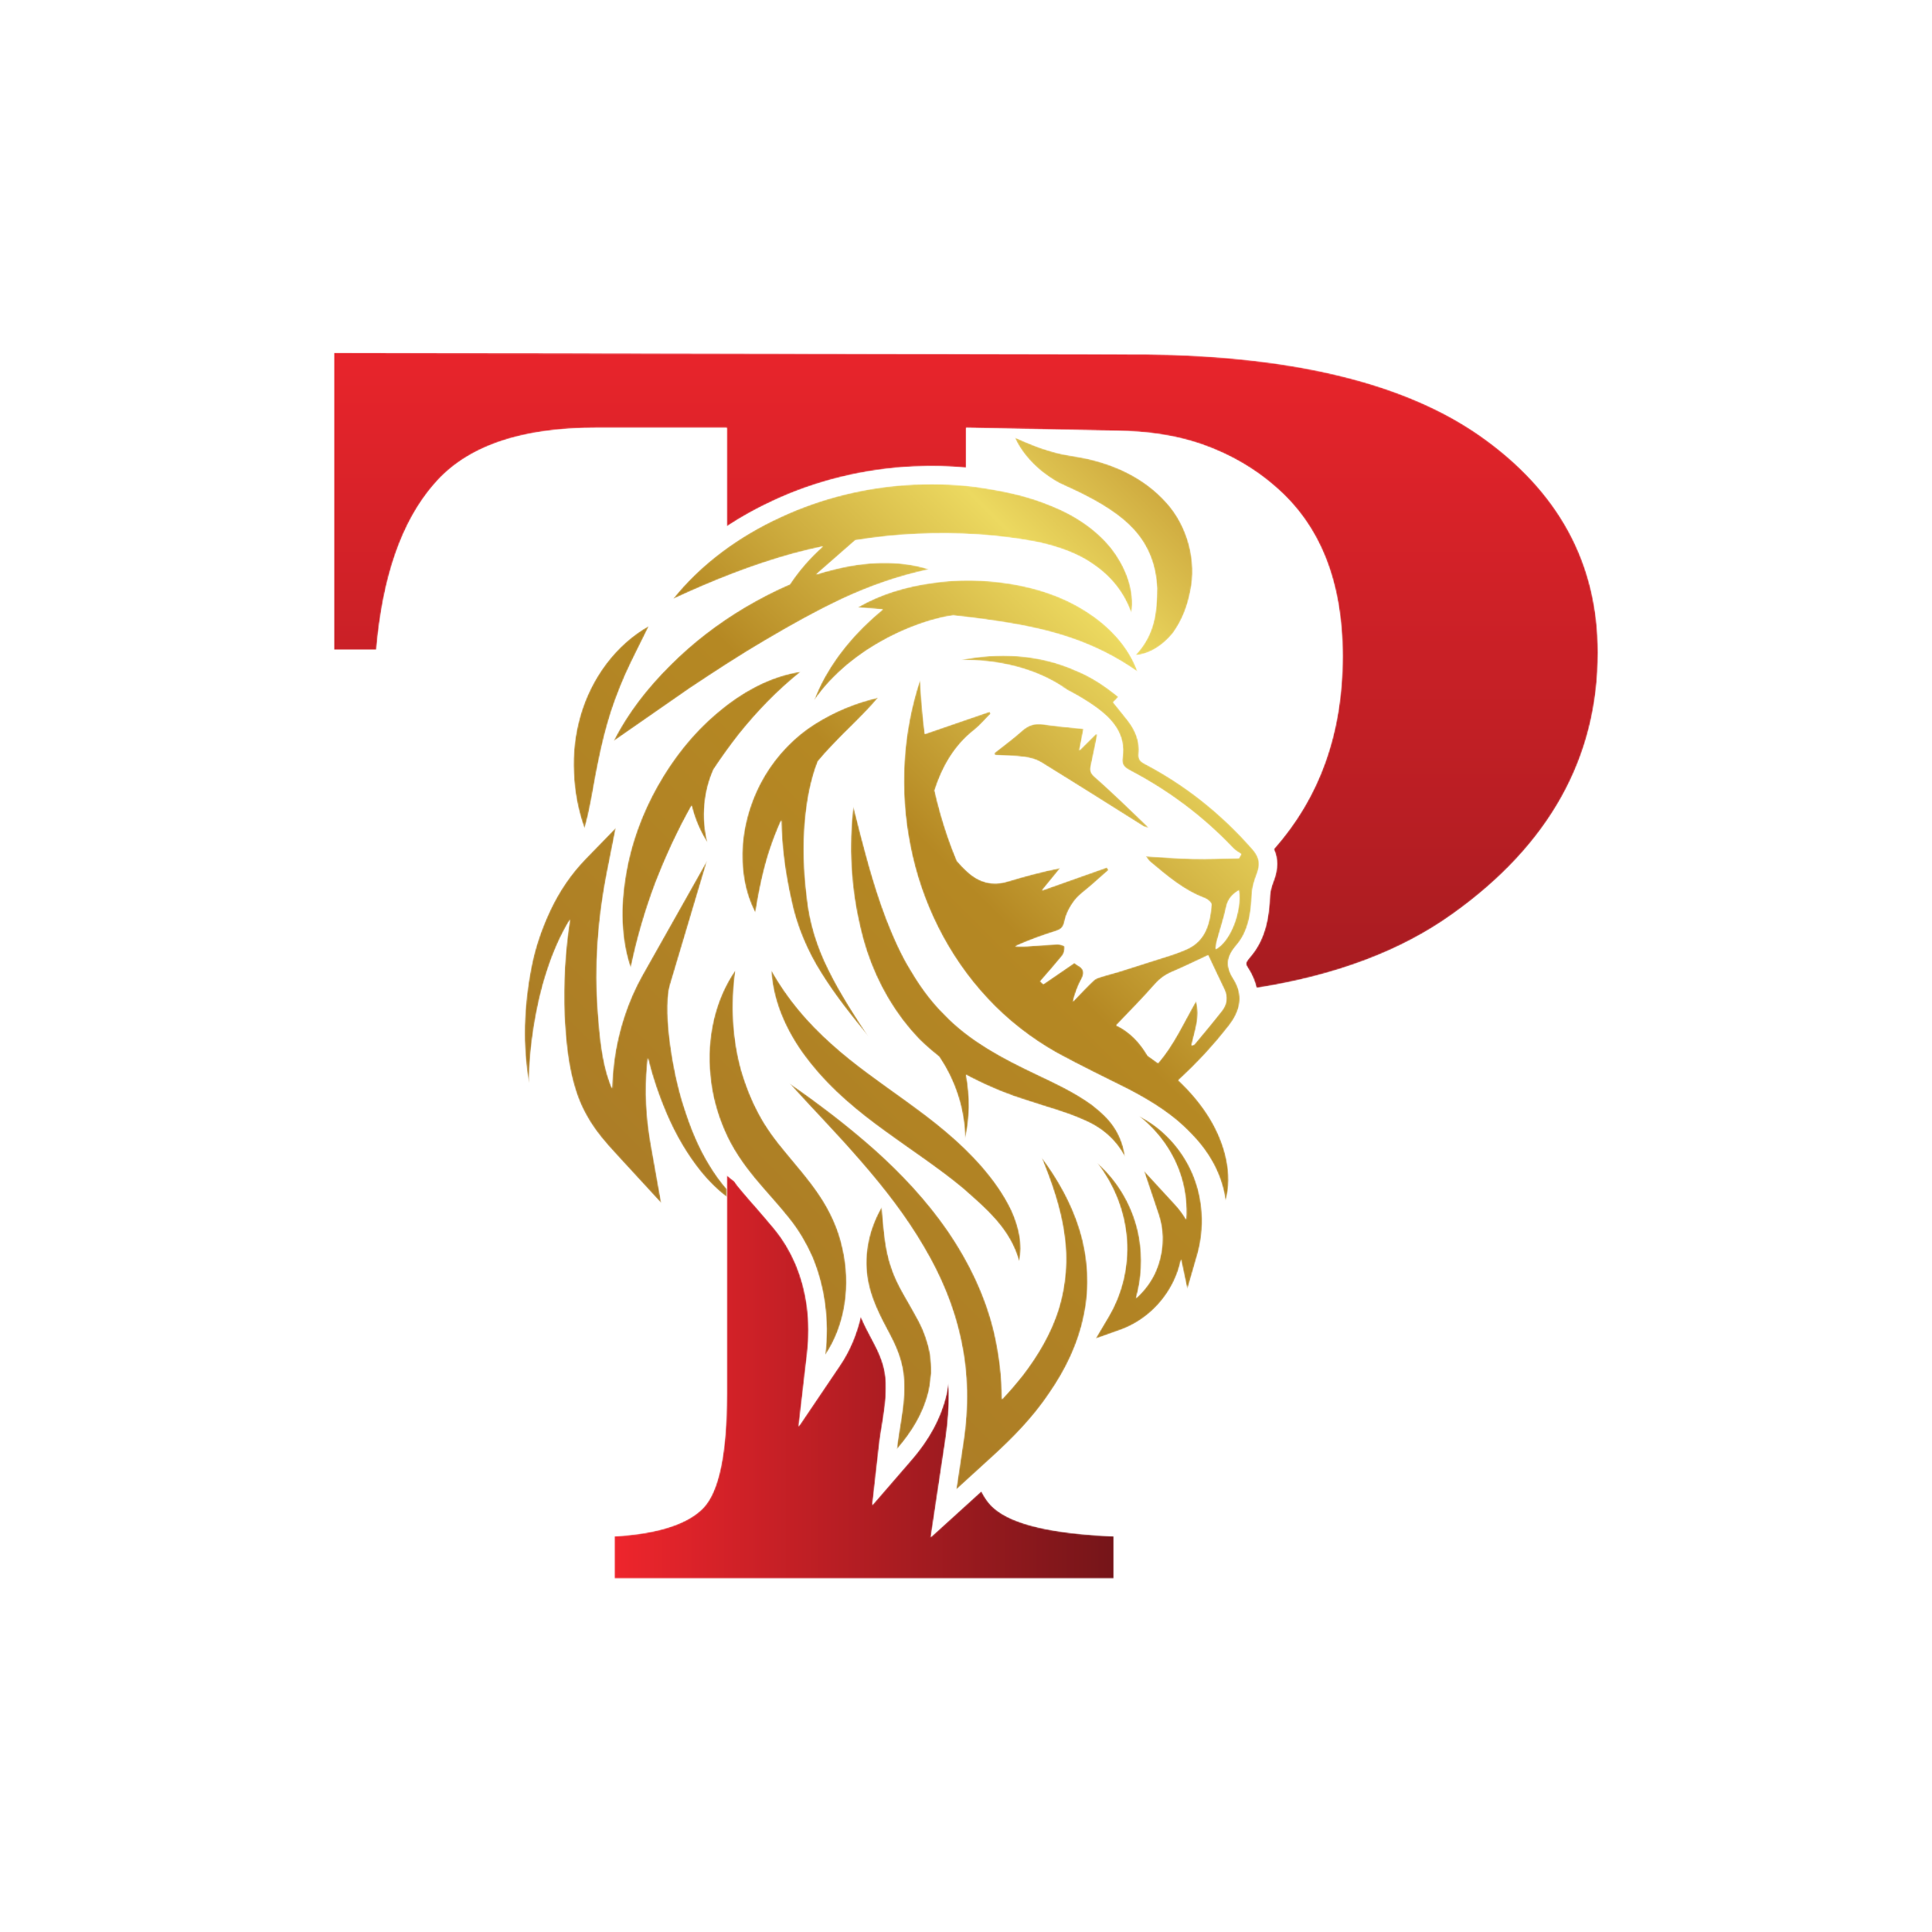 <svg width="1440" height="1440" viewBox="0 0 1440 1440" fill="none" xmlns="http://www.w3.org/2000/svg">
<mask id="mask0_1306_284" style="mask-type:luminance" maskUnits="userSpaceOnUse" x="249" y="262" width="942" height="475">
<path d="M1191 486.435C1191 564.796 1154.84 629.846 1082.38 681.43C1044.11 708.813 995.401 727.116 936.551 736.344C935.493 731.654 933.527 726.813 930.653 722.275C928.081 718.341 927.929 717.889 931.712 713.35C943.662 699.584 945.933 682.489 946.538 667.513C946.69 664.638 947.597 661.009 949.109 657.074C950.924 652.385 951.831 648.15 951.831 643.914C951.831 639.981 951.075 636.35 949.412 632.871C983.599 594.296 1000.69 546.492 1000.69 489.158C1000.69 433.489 983.903 391.282 950.32 362.54C934.586 348.773 915.98 338.184 895.101 330.923C875.134 324.115 854.106 321.392 833.081 321.09L720.076 318.82V348.622C707.975 347.412 694.963 347.11 680.744 347.714C644.589 349.379 608.282 358.152 576.062 373.279C563.959 378.877 552.461 385.231 541.722 392.341V318.82H444.751C387.722 318.82 347.482 332.738 323.429 361.026C299.225 389.012 285.155 430.009 280.467 484.317H249V262.999L854.561 264.058H854.712C964.388 265.42 1046.98 285.54 1103.26 324.872C1161.5 365.867 1191 419.42 1191 486.435Z" fill="white"/>
</mask>
<g mask="url(#mask0_1306_284)">
<path d="M1191 486.435C1191 564.796 1154.84 629.846 1082.38 681.43C1044.11 708.813 995.401 727.116 936.551 736.344C935.493 731.654 933.527 726.813 930.653 722.275C928.081 718.341 927.929 717.889 931.712 713.35C943.662 699.584 945.933 682.489 946.538 667.513C946.69 664.638 947.597 661.009 949.109 657.074C950.924 652.385 951.831 648.15 951.831 643.914C951.831 639.981 951.075 636.35 949.412 632.871C983.599 594.296 1000.69 546.492 1000.69 489.158C1000.69 433.489 983.903 391.282 950.32 362.54C934.586 348.773 915.98 338.184 895.101 330.923C875.134 324.115 854.106 321.392 833.081 321.09L720.076 318.82V348.622C707.975 347.412 694.963 347.11 680.744 347.714C644.589 349.379 608.282 358.152 576.062 373.279C563.959 378.877 552.461 385.231 541.722 392.341V318.82H444.751C387.722 318.82 347.482 332.738 323.429 361.026C299.225 389.012 285.155 430.009 280.467 484.317H249V262.999L854.561 264.058H854.712C964.388 265.42 1046.98 285.54 1103.26 324.872C1161.5 365.867 1191 419.42 1191 486.435Z" fill="url(#paint0_linear_1306_284)"/>
</g>
<mask id="mask1_1306_284" style="mask-type:luminance" maskUnits="userSpaceOnUse" x="756" y="326" width="133" height="163">
<path d="M846.306 488.309C860.888 472.897 862.318 455.681 862.376 438.429C861.673 421.311 856.023 406.951 845.592 395.304C835.086 383.586 819.927 374.515 803.341 366.453L789.705 360.118C784.788 357.514 780.272 354.313 776.015 350.987C767.698 344.007 760.663 335.766 756.351 326.104C765.988 330.36 774.833 334.141 783.865 336.533C793.108 339.389 800.553 339.727 811.627 342.221C832.075 347.022 853.167 356.576 869.179 374.396C885.38 392.08 892.124 418.591 887.191 440.717C884.961 451.984 881.241 462.038 874.245 471.828C867.073 480.638 857.036 487.593 846.306 488.309Z" fill="white"/>
</mask>
<g mask="url(#mask1_1306_284)">
<path d="M846.306 488.309C860.888 472.897 862.318 455.681 862.376 438.429C861.673 421.311 856.023 406.951 845.592 395.304C835.086 383.586 819.927 374.515 803.341 366.453L789.705 360.118C784.788 357.514 780.272 354.313 776.015 350.987C767.698 344.007 760.663 335.766 756.351 326.104C765.988 330.36 774.833 334.141 783.865 336.533C793.108 339.389 800.553 339.727 811.627 342.221C832.075 347.022 853.167 356.576 869.179 374.396C885.38 392.08 892.124 418.591 887.191 440.717C884.961 451.984 881.241 462.038 874.245 471.828C867.073 480.638 857.036 487.593 846.306 488.309Z" fill="url(#paint1_linear_1306_284)"/>
</g>
<mask id="mask2_1306_284" style="mask-type:luminance" maskUnits="userSpaceOnUse" x="457" y="360" width="387" height="193">
<path d="M843.232 457.05C837.769 441.137 827.43 429.215 815.232 420.864C803.308 412.347 789.22 407.621 774.737 404.27C745.164 398.391 713.614 396.468 683.153 397.918C667.877 398.611 652.636 400.225 637.482 402.665L608.317 428.171C612.548 426.82 616.843 425.611 621.207 424.545C644.427 418.6 669.724 417.127 692.505 424.335C669.294 429.28 648.658 436.676 628.613 445.874C608.712 455.193 589.404 466.04 570.239 477.326C551.074 488.568 532.501 500.722 513.776 513.182L457.226 552.469C467.94 531.293 482.656 512.513 499.425 495.875C516.118 479.106 535.085 464.555 555.491 452.457C566.173 446.183 577.228 440.401 588.733 435.49C595.657 425.039 603.975 415.522 613.372 407.226C606.119 408.785 598.877 410.523 591.646 412.424C561.404 420.732 531.93 432.39 501.513 446.501C522.469 420.258 550.655 399.741 581.7 385.467C612.734 370.995 646.9 362.731 681.405 361.147C698.659 360.478 716.011 361.017 733.098 363.764C750.165 366.455 766.945 370.049 783.473 377.006C799.979 383.555 815.978 393.665 827.67 407.885C838.934 421.972 846.033 440.161 843.232 457.05Z" fill="white"/>
</mask>
<g mask="url(#mask2_1306_284)">
<path d="M843.232 457.05C837.769 441.137 827.43 429.215 815.232 420.864C803.308 412.347 789.22 407.621 774.737 404.27C745.164 398.391 713.614 396.468 683.153 397.918C667.877 398.611 652.636 400.225 637.482 402.665L608.317 428.171C612.548 426.82 616.843 425.611 621.207 424.545C644.427 418.6 669.724 417.127 692.505 424.335C669.294 429.28 648.658 436.676 628.613 445.874C608.712 455.193 589.404 466.04 570.239 477.326C551.074 488.568 532.501 500.722 513.776 513.182L457.226 552.469C467.94 531.293 482.656 512.513 499.425 495.875C516.118 479.106 535.085 464.555 555.491 452.457C566.173 446.183 577.228 440.401 588.733 435.49C595.657 425.039 603.975 415.522 613.372 407.226C606.119 408.785 598.877 410.523 591.646 412.424C561.404 420.732 531.93 432.39 501.513 446.501C522.469 420.258 550.655 399.741 581.7 385.467C612.734 370.995 646.9 362.731 681.405 361.147C698.659 360.478 716.011 361.017 733.098 363.764C750.165 366.455 766.945 370.049 783.473 377.006C799.979 383.555 815.978 393.665 827.67 407.885C838.934 421.972 846.033 440.161 843.232 457.05Z" fill="url(#paint2_linear_1306_284)"/>
</g>
<mask id="mask3_1306_284" style="mask-type:luminance" maskUnits="userSpaceOnUse" x="463" y="500" width="134" height="222">
<path d="M596.931 500.593C578.886 515.108 564.116 530.604 550.744 547.264C544.073 555.802 537.776 564.55 531.831 573.528C524.633 589.56 522.556 609.221 527.425 628.309C522.029 620.001 517.94 610.528 515.479 600.407C505.138 618.858 496.236 638.111 488.5 658.068C480.951 678.21 474.807 698.87 470.105 721.541C462.567 699.486 462.457 675.2 466.435 652.154C470.247 628.924 478.523 606.517 490.018 585.989C501.566 565.495 516.348 546.592 534.468 531.351C552.325 516.097 573.843 503.977 596.931 500.593Z" fill="white"/>
</mask>
<g mask="url(#mask3_1306_284)">
<path d="M596.931 500.593C578.886 515.108 564.116 530.604 550.744 547.264C544.073 555.802 537.776 564.55 531.831 573.528C524.633 589.56 522.556 609.221 527.425 628.309C522.029 620.001 517.94 610.528 515.479 600.407C505.138 618.858 496.236 638.111 488.5 658.068C480.951 678.21 474.807 698.87 470.105 721.541C462.567 699.486 462.457 675.2 466.435 652.154C470.247 628.924 478.523 606.517 490.018 585.989C501.566 565.495 516.348 546.592 534.468 531.351C552.325 516.097 573.843 503.977 596.931 500.593Z" fill="url(#paint3_linear_1306_284)"/>
</g>
<mask id="mask4_1306_284" style="mask-type:luminance" maskUnits="userSpaceOnUse" x="588" y="807" width="223" height="304">
<path d="M807.89 980.44C803.604 1001.81 793.812 1021.61 781.658 1039.04C769.703 1056.75 754.867 1071.87 739.46 1085.89L712.713 1110.26L718.142 1074.04C721.845 1049.36 721.669 1023.93 716.382 999.408C711.349 974.901 701.547 951.309 688.438 929.187C675.482 906.978 659.438 886.23 642.13 866.296C624.921 846.241 606.128 827.219 588.173 807.23C610.271 822.492 631.58 838.767 651.855 856.714C672.019 874.725 690.845 894.802 706.581 917.627C722.152 940.44 734.789 966.198 741.164 993.901C744.812 1009.95 746.801 1026.45 746.811 1042.96C752.274 1037.14 757.46 1031.14 762.329 1024.95C773.868 1009.88 783.461 993.463 789.044 975.639C794.45 957.814 796.077 938.693 793.165 919.462C790.493 900.209 783.856 881.187 776.207 862.384C788.373 878.615 798.637 896.691 804.835 916.847C810.945 936.891 812.516 959.188 807.89 980.44Z" fill="white"/>
</mask>
<g mask="url(#mask4_1306_284)">
<path d="M807.89 980.44C803.604 1001.81 793.812 1021.61 781.658 1039.04C769.703 1056.75 754.867 1071.87 739.46 1085.89L712.713 1110.26L718.142 1074.04C721.845 1049.36 721.669 1023.93 716.382 999.408C711.349 974.901 701.547 951.309 688.438 929.187C675.482 906.978 659.438 886.23 642.13 866.296C624.921 846.241 606.128 827.219 588.173 807.23C610.271 822.492 631.58 838.767 651.855 856.714C672.019 874.725 690.845 894.802 706.581 917.627C722.152 940.44 734.789 966.198 741.164 993.901C744.812 1009.95 746.801 1026.45 746.811 1042.96C752.274 1037.14 757.46 1031.14 762.329 1024.95C773.868 1009.88 783.461 993.463 789.044 975.639C794.45 957.814 796.077 938.693 793.165 919.462C790.493 900.209 783.856 881.187 776.207 862.384C788.373 878.615 798.637 896.691 804.835 916.847C810.945 936.891 812.516 959.188 807.89 980.44Z" fill="url(#paint4_linear_1306_284)"/>
</g>
<mask id="mask5_1306_284" style="mask-type:luminance" maskUnits="userSpaceOnUse" x="606" y="432" width="242" height="91">
<path d="M847.846 500.59C815.924 478.216 783.691 469.292 748.582 463.699C736.053 461.688 723.406 460.071 710.613 458.688C710.317 458.72 710.02 458.754 709.735 458.786C704.559 459.512 699.043 460.787 693.58 462.391C682.603 465.644 671.669 470.139 661.196 475.644C655.965 478.413 650.843 481.435 645.833 484.71C640.877 488.029 636.052 491.611 631.393 495.458C626.767 499.326 622.371 503.513 618.172 507.962C614.029 512.447 610.183 517.249 606.59 522.326C608.822 516.546 611.414 510.82 614.436 505.271C617.514 499.765 620.898 494.381 624.646 489.193C628.415 484.051 632.48 479.062 636.8 474.271C641.163 469.522 645.755 464.963 650.581 460.599C653.009 458.413 655.492 456.281 658.03 454.204L639.273 452.742C656.273 442.82 675.262 437.247 694.591 434.556C713.966 431.655 733.769 432.049 753.219 435.149C772.658 438.336 792.297 444.622 809.418 455.654C826.483 466.368 841.23 481.908 847.846 500.59Z" fill="white"/>
</mask>
<g mask="url(#mask5_1306_284)">
<path d="M847.846 500.59C815.924 478.216 783.691 469.292 748.582 463.699C736.053 461.688 723.406 460.071 710.613 458.688C710.317 458.72 710.02 458.754 709.735 458.786C704.559 459.512 699.043 460.787 693.58 462.391C682.603 465.644 671.669 470.139 661.196 475.644C655.965 478.413 650.843 481.435 645.833 484.71C640.877 488.029 636.052 491.611 631.393 495.458C626.767 499.326 622.371 503.513 618.172 507.962C614.029 512.447 610.183 517.249 606.59 522.326C608.822 516.546 611.414 510.82 614.436 505.271C617.514 499.765 620.898 494.381 624.646 489.193C628.415 484.051 632.48 479.062 636.8 474.271C641.163 469.522 645.755 464.963 650.581 460.599C653.009 458.413 655.492 456.281 658.03 454.204L639.273 452.742C656.273 442.82 675.262 437.247 694.591 434.556C713.966 431.655 733.769 432.049 753.219 435.149C772.658 438.336 792.297 444.622 809.418 455.654C826.483 466.368 841.23 481.908 847.846 500.59Z" fill="url(#paint5_linear_1306_284)"/>
</g>
<mask id="mask6_1306_284" style="mask-type:luminance" maskUnits="userSpaceOnUse" x="427" y="466" width="57" height="152">
<path d="M483.708 466.49C477.483 479.431 471.239 491.155 465.922 503.085C460.725 515.055 456.246 526.968 452.774 539.284C449.211 551.57 446.594 564.181 444.057 577.219C441.625 590.254 439.593 603.758 435.697 617.572C430.847 604.124 428.26 590.303 427.677 576.101C426.943 561.924 428.534 547.411 432.561 533.468C440.565 505.572 458.859 480.403 483.708 466.49Z" fill="white"/>
</mask>
<g mask="url(#mask6_1306_284)">
<path d="M483.708 466.49C477.483 479.431 471.239 491.155 465.922 503.085C460.725 515.055 456.246 526.968 452.774 539.284C449.211 551.57 446.594 564.181 444.057 577.219C441.625 590.254 439.593 603.758 435.697 617.572C430.847 604.124 428.26 590.303 427.677 576.101C426.943 561.924 428.534 547.411 432.561 533.468C440.565 505.572 458.859 480.403 483.708 466.49Z" fill="url(#paint6_linear_1306_284)"/>
</g>
<mask id="mask7_1306_284" style="mask-type:luminance" maskUnits="userSpaceOnUse" x="528" y="723" width="103" height="288">
<path d="M529.402 801.669C526.522 773.768 532.841 745.021 548.16 723.031C544.632 749.449 546.073 774.373 552.436 797.56C555.842 809.065 560.117 820.099 565.688 830.341C571.161 840.659 577.896 849.703 585.974 859.33C593.865 868.968 602.755 878.902 610.623 890.638C618.556 902.309 624.953 916.077 627.909 930.024C634.459 957.804 630.117 987.761 615.041 1010.05C618.128 983.585 614.546 958.792 605.512 937.067C600.667 926.233 595.041 916.606 587.524 907.396C580.139 898.089 571.424 888.869 562.776 878.484C554.238 868.188 545.677 855.99 540.073 842.769C534.357 829.626 530.633 815.714 529.402 801.669Z" fill="white"/>
</mask>
<g mask="url(#mask7_1306_284)">
<path d="M529.402 801.669C526.522 773.768 532.841 745.021 548.16 723.031C544.632 749.449 546.073 774.373 552.436 797.56C555.842 809.065 560.117 820.099 565.688 830.341C571.161 840.659 577.896 849.703 585.974 859.33C593.865 868.968 602.755 878.902 610.623 890.638C618.556 902.309 624.953 916.077 627.909 930.024C634.459 957.804 630.117 987.761 615.041 1010.05C618.128 983.585 614.546 958.792 605.512 937.067C600.667 926.233 595.041 916.606 587.524 907.396C580.139 898.089 571.424 888.869 562.776 878.484C554.238 868.188 545.677 855.99 540.073 842.769C534.357 829.626 530.633 815.714 529.402 801.669Z" fill="url(#paint7_linear_1306_284)"/>
</g>
<mask id="mask8_1306_284" style="mask-type:luminance" maskUnits="userSpaceOnUse" x="458" y="875" width="373" height="302">
<path d="M830.057 1145.09V1176.55H458.062V1145.09C490.898 1143.13 512.975 1135.71 524.327 1123.76C535.822 1111.51 541.723 1083.52 541.723 1039.2V875.968C543.536 877.628 545.349 878.99 547.163 880.353C548.679 882.628 550.492 884.891 552.459 887.166C556.251 891.705 560.174 896.243 563.965 900.474C568.504 905.771 572.888 910.76 577.119 915.903C583.471 923.617 588.614 932.09 593.009 942.233C601.482 962.497 604.35 984.893 601.625 1008.49L595.273 1063.25L626.131 1017.56C633.395 1006.83 638.538 994.42 641.56 981.255C644.285 987.761 647.461 993.662 650.186 998.805L651.549 1001.38C658.054 1013.63 660.626 1023.16 660.318 1034.51C660.472 1042.52 659.109 1051.45 657.604 1060.98C656.692 1066.73 655.637 1072.63 655.032 1078.83L650.186 1121.8L678.472 1089.11C692.549 1073.08 701.319 1056.74 705.407 1039.34C706.011 1036.32 706.462 1033.3 706.912 1030.27C707.528 1040.86 707.22 1051.75 706.011 1062.79L704.802 1072.18L693.758 1145.7L731.418 1111.51C734.143 1116.8 737.319 1121.19 740.957 1124.21C754.869 1136.31 784.375 1143.13 830.057 1145.09Z" fill="white"/>
</mask>
<g mask="url(#mask8_1306_284)">
<path d="M830.057 1145.09V1176.55H458.062V1145.09C490.898 1143.13 512.975 1135.71 524.327 1123.76C535.822 1111.51 541.723 1083.52 541.723 1039.2V875.968C543.536 877.628 545.349 878.99 547.163 880.353C548.679 882.628 550.492 884.891 552.459 887.166C556.251 891.705 560.174 896.243 563.965 900.474C568.504 905.771 572.888 910.76 577.119 915.903C583.471 923.617 588.614 932.09 593.009 942.233C601.482 962.497 604.35 984.893 601.625 1008.49L595.273 1063.25L626.131 1017.56C633.395 1006.83 638.538 994.42 641.56 981.255C644.285 987.761 647.461 993.662 650.186 998.805L651.549 1001.38C658.054 1013.63 660.626 1023.16 660.318 1034.51C660.472 1042.52 659.109 1051.45 657.604 1060.98C656.692 1066.73 655.637 1072.63 655.032 1078.83L650.186 1121.8L678.472 1089.11C692.549 1073.08 701.319 1056.74 705.407 1039.34C706.011 1036.32 706.462 1033.3 706.912 1030.27C707.528 1040.86 707.22 1051.75 706.011 1062.79L704.802 1072.18L693.758 1145.7L731.418 1111.51C734.143 1116.8 737.319 1121.19 740.957 1124.21C754.869 1136.31 784.375 1143.13 830.057 1145.09Z" fill="url(#paint8_linear_1306_284)"/>
</g>
<mask id="mask9_1306_284" style="mask-type:luminance" maskUnits="userSpaceOnUse" x="391" y="616" width="151" height="281">
<path d="M541.723 886.245V892.223C534.602 886.838 528.162 880.366 522.48 873.432C511.887 860.311 503.425 845.53 496.788 830.068C491.073 816.684 486.359 802.87 482.909 788.661C482.711 790.244 482.546 791.837 482.403 793.431C480.524 813.123 481.601 833.255 485.15 853.201L492.92 896.85L462.776 864.091C456.567 857.355 449.974 850.332 444.007 842.113C438.062 833.97 432.908 824.189 429.699 814.453C423.149 794.738 421.82 775.661 420.699 756.903C419.82 732.968 421.127 708.957 424.809 685.374C417.688 697.209 411.984 710.177 407.688 723.693C403.259 737.056 400.259 750.946 397.907 765.035C395.731 779.134 394.237 793.464 394.402 807.936C389.237 779.353 390.347 749.639 396.083 720.616C398.918 706.045 403.841 691.803 410.314 678.099C416.809 664.407 425.457 651.451 436.347 640.242L459.04 616.879L452.556 649.571C445.622 684.517 442.963 720.21 445.743 755.485C447.073 773.123 448.798 790.947 454.161 805.958C454.754 807.749 455.436 809.497 456.183 811.211C456.359 804.332 456.875 797.442 457.798 790.562C460.82 768.145 467.963 746.1 479.051 726.43L527.151 641.121L499.359 734.342C497.777 739.65 497.458 747.891 497.612 755.375C497.821 763.078 498.535 770.925 499.612 778.738C501.766 794.365 504.964 810.035 509.843 825.178C514.656 840.321 520.623 855.223 529.03 868.772C532.744 874.893 536.942 880.805 541.723 886.245Z" fill="white"/>
</mask>
<g mask="url(#mask9_1306_284)">
<path d="M541.723 886.245V892.223C534.602 886.838 528.162 880.366 522.48 873.432C511.887 860.311 503.425 845.53 496.788 830.068C491.073 816.684 486.359 802.87 482.909 788.661C482.711 790.244 482.546 791.837 482.403 793.431C480.524 813.123 481.601 833.255 485.15 853.201L492.92 896.85L462.776 864.091C456.567 857.355 449.974 850.332 444.007 842.113C438.062 833.97 432.908 824.189 429.699 814.453C423.149 794.738 421.82 775.661 420.699 756.903C419.82 732.968 421.127 708.957 424.809 685.374C417.688 697.209 411.984 710.177 407.688 723.693C403.259 737.056 400.259 750.946 397.907 765.035C395.731 779.134 394.237 793.464 394.402 807.936C389.237 779.353 390.347 749.639 396.083 720.616C398.918 706.045 403.841 691.803 410.314 678.099C416.809 664.407 425.457 651.451 436.347 640.242L459.04 616.879L452.556 649.571C445.622 684.517 442.963 720.21 445.743 755.485C447.073 773.123 448.798 790.947 454.161 805.958C454.754 807.749 455.436 809.497 456.183 811.211C456.359 804.332 456.875 797.442 457.798 790.562C460.82 768.145 467.963 746.1 479.051 726.43L527.151 641.121L499.359 734.342C497.777 739.65 497.458 747.891 497.612 755.375C497.821 763.078 498.535 770.925 499.612 778.738C501.766 794.365 504.964 810.035 509.843 825.178C514.656 840.321 520.623 855.223 529.03 868.772C532.744 874.893 536.942 880.805 541.723 886.245Z" fill="url(#paint9_linear_1306_284)"/>
</g>
<mask id="mask10_1306_284" style="mask-type:luminance" maskUnits="userSpaceOnUse" x="574" y="723" width="187" height="218">
<path d="M574.862 723.035C587.149 744.877 602.385 762.412 619.754 777.957C637.055 793.61 656.32 806.723 676.018 821.008C695.665 835.176 715.698 850.79 732.5 870.215C740.831 879.941 748.329 890.426 753.986 902.324C759.314 914.182 762.568 927.82 759.582 940.213C752.987 915.916 734.867 900.879 717.367 885.5C699.443 870.577 679.607 857.736 659.827 843.303C640.077 829.044 620.065 812.748 604.111 792.599C588.048 772.808 576.055 748.23 574.862 723.035Z" fill="white"/>
</mask>
<g mask="url(#mask10_1306_284)">
<path d="M574.862 723.035C587.149 744.877 602.385 762.412 619.754 777.957C637.055 793.61 656.32 806.723 676.018 821.008C695.665 835.176 715.698 850.79 732.5 870.215C740.831 879.941 748.329 890.426 753.986 902.324C759.314 914.182 762.568 927.82 759.582 940.213C752.987 915.916 734.867 900.879 717.367 885.5C699.443 870.577 679.607 857.736 659.827 843.303C640.077 829.044 620.065 812.748 604.111 792.599C588.048 772.808 576.055 748.23 574.862 723.035Z" fill="url(#paint10_linear_1306_284)"/>
</g>
<mask id="mask11_1306_284" style="mask-type:luminance" maskUnits="userSpaceOnUse" x="645" y="899" width="50" height="182">
<path d="M668.378 1080.33C670.228 1063.84 674.061 1048.69 673.839 1034.27C674.116 1019.79 670.314 1008.11 663.446 995.119C656.751 982.428 647.567 966.2 646.02 948.335C644.283 930.579 648.996 913.664 657.228 899.488C658.61 916.068 659.593 931.229 664.296 944.581C668.603 958.076 676.578 969.214 684.573 984.334C688.544 991.651 691.664 1000.55 693.344 1009.57C693.863 1014.13 694.204 1018.8 694.123 1023.32C693.623 1027.79 693.211 1032.31 692.289 1036.59C688.26 1053.79 679.132 1067.96 668.378 1080.33Z" fill="white"/>
</mask>
<g mask="url(#mask11_1306_284)">
<path d="M668.378 1080.33C670.228 1063.84 674.061 1048.69 673.839 1034.27C674.116 1019.79 670.314 1008.11 663.446 995.119C656.751 982.428 647.567 966.2 646.02 948.335C644.283 930.579 648.996 913.664 657.228 899.488C658.61 916.068 659.593 931.229 664.296 944.581C668.603 958.076 676.578 969.214 684.573 984.334C688.544 991.651 691.664 1000.55 693.344 1009.57C693.863 1014.13 694.204 1018.8 694.123 1023.32C693.623 1027.79 693.211 1032.31 692.289 1036.59C688.26 1053.79 679.132 1067.96 668.378 1080.33Z" fill="url(#paint11_linear_1306_284)"/>
</g>
<mask id="mask12_1306_284" style="mask-type:luminance" maskUnits="userSpaceOnUse" x="741" y="539" width="116" height="78">
<path d="M816.724 547.196C813.012 550.885 809.3 554.573 804.482 559.359C805.653 553.31 806.506 548.908 807.597 543.276C797.324 542.148 787.349 541.303 777.457 539.876C771.325 538.991 766.529 540.45 761.869 544.595C755.261 550.475 748.091 555.72 741.16 561.237C741.271 561.743 741.383 562.25 741.495 562.756C748.845 563.178 756.246 563.206 763.525 564.169C767.872 564.744 772.496 566.019 776.189 568.291C801.324 583.749 826.242 599.559 851.236 615.243C852.621 616.111 854.075 616.867 856.143 616.831C849.92 610.826 843.752 604.765 837.459 598.835C830.252 592.041 823.056 585.224 815.596 578.712C812.903 576.361 812.272 574.097 813.035 570.765C814.803 563.041 816.282 555.251 817.878 547.487C817.493 547.39 817.108 547.292 816.724 547.196Z" fill="white"/>
</mask>
<g mask="url(#mask12_1306_284)">
<path d="M816.724 547.196C813.012 550.885 809.3 554.573 804.482 559.359C805.653 553.31 806.506 548.908 807.597 543.276C797.324 542.148 787.349 541.303 777.457 539.876C771.325 538.991 766.529 540.45 761.869 544.595C755.261 550.475 748.091 555.72 741.16 561.237C741.271 561.743 741.383 562.25 741.495 562.756C748.845 563.178 756.246 563.206 763.525 564.169C767.872 564.744 772.496 566.019 776.189 568.291C801.324 583.749 826.242 599.559 851.236 615.243C852.621 616.111 854.075 616.867 856.143 616.831C849.92 610.826 843.752 604.765 837.459 598.835C830.252 592.041 823.056 585.224 815.596 578.712C812.903 576.361 812.272 574.097 813.035 570.765C814.803 563.041 816.282 555.251 817.878 547.487C817.493 547.39 817.108 547.292 816.724 547.196Z" fill="url(#paint12_linear_1306_284)"/>
</g>
<mask id="mask13_1306_284" style="mask-type:luminance" maskUnits="userSpaceOnUse" x="791" y="511" width="5" height="4">
<path d="M792.219 511.966C792.153 512.107 792.075 512.25 792 512.394C793.164 512.988 794.317 513.581 795.472 514.186C794.405 513.415 793.318 512.669 792.219 511.966Z" fill="white"/>
</mask>
<g mask="url(#mask13_1306_284)">
<path d="M792.219 511.966C792.153 512.107 792.075 512.25 792 512.394C793.164 512.988 794.317 513.581 795.472 514.186C794.405 513.415 793.318 512.669 792.219 511.966Z" fill="url(#paint13_linear_1306_284)"/>
</g>
<mask id="mask14_1306_284" style="mask-type:luminance" maskUnits="userSpaceOnUse" x="634" y="600" width="205" height="263">
<path d="M838.527 862.379C831.418 848.773 820.351 839.961 807.374 834.609C794.614 828.828 780.439 825.203 766.251 820.433C751.9 816.06 737.527 810.158 723.481 802.937C722.338 802.323 721.196 801.686 720.065 801.036C723.131 817.235 722.888 833.685 719.316 849.048C719.12 826.422 711.779 804.939 699.911 787.531C694.702 783.476 689.712 779.102 685.009 774.422C680.735 769.982 676.755 765.321 673.064 760.476C672.909 760.268 672.756 760.07 672.603 759.861C657.097 739.322 646.69 715.498 641.239 691.409C634.02 661.354 632.524 630.748 635.998 600.759C643.36 630.013 650.503 658.607 660.767 685.365C666.009 698.673 671.625 711.663 678.975 723.432C682.976 730.222 687.317 736.762 692.108 742.882C693.383 744.52 694.691 746.134 696.042 747.707C698.493 750.586 701.064 753.355 703.757 755.993C722.547 775.739 747.23 788.784 773.857 801.367C787.165 807.708 801.098 814.169 813.977 823.51C820.208 828.422 826.34 833.785 830.692 840.587C835.109 847.313 837.616 854.917 838.527 862.379Z" fill="white"/>
</mask>
<g mask="url(#mask14_1306_284)">
<path d="M838.527 862.379C831.418 848.773 820.351 839.961 807.374 834.609C794.614 828.828 780.439 825.203 766.251 820.433C751.9 816.06 737.527 810.158 723.481 802.937C722.338 802.323 721.196 801.686 720.065 801.036C723.131 817.235 722.888 833.685 719.316 849.048C719.12 826.422 711.779 804.939 699.911 787.531C694.702 783.476 689.712 779.102 685.009 774.422C680.735 769.982 676.755 765.321 673.064 760.476C672.909 760.268 672.756 760.07 672.603 759.861C657.097 739.322 646.69 715.498 641.239 691.409C634.02 661.354 632.524 630.748 635.998 600.759C643.36 630.013 650.503 658.607 660.767 685.365C666.009 698.673 671.625 711.663 678.975 723.432C682.976 730.222 687.317 736.762 692.108 742.882C693.383 744.52 694.691 746.134 696.042 747.707C698.493 750.586 701.064 753.355 703.757 755.993C722.547 775.739 747.23 788.784 773.857 801.367C787.165 807.708 801.098 814.169 813.977 823.51C820.208 828.422 826.34 833.785 830.692 840.587C835.109 847.313 837.616 854.917 838.527 862.379Z" fill="url(#paint14_linear_1306_284)"/>
</g>
<mask id="mask15_1306_284" style="mask-type:luminance" maskUnits="userSpaceOnUse" x="672" y="759" width="2" height="2">
<path d="M673.064 760.479C672.855 760.325 672.646 760.192 672.438 760.05L672.602 759.863C672.756 760.072 672.909 760.27 673.064 760.479Z" fill="white"/>
</mask>
<g mask="url(#mask15_1306_284)">
<path d="M673.064 760.479C672.855 760.325 672.646 760.192 672.438 760.05L672.602 759.863C672.756 760.072 672.909 760.27 673.064 760.479Z" fill="url(#paint15_linear_1306_284)"/>
</g>
<mask id="mask16_1306_284" style="mask-type:luminance" maskUnits="userSpaceOnUse" x="692" y="742" width="5" height="6">
<path d="M696.043 747.707C694.691 746.134 693.383 744.52 692.108 742.882C693.46 744.464 694.778 746.069 696.043 747.707Z" fill="white"/>
</mask>
<g mask="url(#mask16_1306_284)">
<path d="M696.043 747.707C694.691 746.134 693.383 744.52 692.108 742.882C693.46 744.464 694.778 746.069 696.043 747.707Z" fill="url(#paint16_linear_1306_284)"/>
</g>
<mask id="mask17_1306_284" style="mask-type:luminance" maskUnits="userSpaceOnUse" x="673" y="488" width="266" height="408">
<path d="M906.11 707.465C906.451 704.992 906.495 703.167 906.968 701.454C909.298 692.893 912.154 684.453 914.001 675.794C915.242 669.959 918.583 666.585 923.364 663.552C925.704 679.069 917.133 701.684 906.11 707.465ZM910.705 753.41C904.088 761.894 897.122 770.114 890.254 778.411C889.923 778.805 889.177 778.861 888.1 779.279C890.298 768.378 894.868 758.29 891.451 746.091C882.143 762.365 875.012 778.664 863.122 792.389C860.946 790.752 858.758 789.179 856.56 787.663C856.165 787.366 855.769 787.081 855.363 786.794C849.582 776.96 842.142 769.081 832.021 764.213C841.792 753.905 851.527 744.211 860.517 733.894C864.341 729.498 868.506 726.487 873.78 724.278C882.287 720.718 890.55 716.597 900.473 711.992C904.199 719.86 908.221 728.564 912.419 737.168C915.264 743.015 914.506 748.531 910.705 753.41ZM933.342 632.693C910.407 606.594 883.726 585.254 852.935 569.133C849.715 567.451 848.341 565.615 848.714 561.781C849.626 552.428 846.219 544.265 840.56 536.99C837.153 532.594 833.604 528.308 829.66 523.407C831.077 522.12 832.362 520.781 833.55 519.385C831.165 517.45 828.736 515.571 826.274 513.758C818.506 508.044 810.538 503.33 802.066 499.901C802.032 499.889 801.988 499.867 801.944 499.857C773.955 487.274 743.362 486.363 715.548 491.988C742.999 491.407 770.691 497.791 792.219 511.967C793.318 512.671 794.405 513.417 795.472 514.187C795.482 514.187 795.494 514.197 795.504 514.209C796.231 514.594 796.956 514.977 797.68 515.374C804.077 518.803 810.318 522.505 816.187 526.682C828.78 535.638 839.285 547.067 836.67 564.628C835.879 569.913 837.967 572 842.307 574.276C871.154 589.386 896.901 608.682 919.319 632.375C920.936 634.079 923.187 635.188 925.132 636.574C924.573 637.594 924.011 638.618 923.452 639.651C912.088 639.848 900.716 640.376 889.352 640.145C877.935 639.925 866.539 638.936 853.977 638.21C855.528 640.211 856.121 641.353 857.034 642.112C869.715 652.705 882.209 663.552 898.056 669.463C900.1 670.221 903.1 672.782 902.979 674.299C901.89 687.838 898.77 700.882 885.034 707.245C876.549 711.178 867.329 713.575 858.395 716.52C849.803 719.344 841.175 722.025 832.539 724.706C829.033 725.795 825.428 726.585 821.934 727.728C819.614 728.486 816.945 729.101 815.263 730.684C809.857 735.739 804.845 741.211 799.692 746.52C801.176 740.662 803.121 735.101 805.922 729.992C808.439 725.377 808.132 722.145 803.417 719.575C802.483 719.069 801.659 718.365 800.736 717.718C792.944 723.047 785.295 728.299 777.681 733.531C776.901 732.838 776.119 732.135 775.351 731.443C780.89 725.08 786.461 718.751 791.779 712.212C793.143 710.531 793.626 707.706 793.483 705.475C793.427 704.783 789.944 703.76 788.077 703.838C780.472 704.157 772.888 704.893 765.284 705.344C762.383 705.519 759.461 705.355 756.549 705.344C766.703 700.782 776.813 697.135 787.055 693.892C791.021 692.64 792.603 690.904 793.505 686.474C794.592 681.124 797.427 675.738 800.78 671.342C804.22 666.849 809.197 663.552 813.504 659.728C817.713 656.001 821.934 652.288 826.142 648.562C825.802 647.881 825.462 647.188 825.121 646.508C809.297 652.111 793.471 657.716 776.647 663.684C781.67 657.53 785.988 652.244 790.307 646.957C776.615 649.661 763.756 653.166 750.988 657.012C739.526 660.453 729.702 657.628 721.12 649.816C718.305 647.244 715.691 644.541 713.262 641.715C710.68 635.596 708.305 629.353 706.151 623.024C702.371 611.979 699.207 600.672 696.58 589.133C702.229 571.825 710.79 556.177 725.866 544.287C730.449 540.681 734.24 536.078 738.395 531.935L737.57 530.462C721.482 536.001 705.383 541.539 689.295 547.078C687.656 533.836 686.526 520.351 685.799 506.671C672.843 545.616 670.162 588.639 678.493 630.376C686.645 672.144 706.35 712.552 736.241 744.41C751.021 760.323 768.9 774.147 787.461 784.587C806.077 794.762 824.187 803.422 841.462 812.104C858.594 821.114 874.307 830.862 887.375 844.577C900.628 857.895 910.758 874.686 913.462 895.182C919.21 875.039 912.956 852.114 901.78 833.653C895.386 823.126 887.276 813.598 878.309 805.147C891.956 792.719 904.496 779.169 915.925 764.497C924.649 753.299 927.055 741.663 919.319 729.531C913.319 720.113 914.099 713.157 921.561 704.54C930.573 694.113 932.462 680.508 933.046 666.849C933.264 661.871 934.704 656.75 936.539 652.067C939.605 644.266 938.947 639.068 933.342 632.693Z" fill="white"/>
</mask>
<g mask="url(#mask17_1306_284)">
<path d="M906.11 707.465C906.451 704.992 906.495 703.167 906.968 701.454C909.298 692.893 912.154 684.453 914.001 675.794C915.242 669.959 918.583 666.585 923.364 663.552C925.704 679.069 917.133 701.684 906.11 707.465ZM910.705 753.41C904.088 761.894 897.122 770.114 890.254 778.411C889.923 778.805 889.177 778.861 888.1 779.279C890.298 768.378 894.868 758.29 891.451 746.091C882.143 762.365 875.012 778.664 863.122 792.389C860.946 790.752 858.758 789.179 856.56 787.663C856.165 787.366 855.769 787.081 855.363 786.794C849.582 776.96 842.142 769.081 832.021 764.213C841.792 753.905 851.527 744.211 860.517 733.894C864.341 729.498 868.506 726.487 873.78 724.278C882.287 720.718 890.55 716.597 900.473 711.992C904.199 719.86 908.221 728.564 912.419 737.168C915.264 743.015 914.506 748.531 910.705 753.41ZM933.342 632.693C910.407 606.594 883.726 585.254 852.935 569.133C849.715 567.451 848.341 565.615 848.714 561.781C849.626 552.428 846.219 544.265 840.56 536.99C837.153 532.594 833.604 528.308 829.66 523.407C831.077 522.12 832.362 520.781 833.55 519.385C831.165 517.45 828.736 515.571 826.274 513.758C818.506 508.044 810.538 503.33 802.066 499.901C802.032 499.889 801.988 499.867 801.944 499.857C773.955 487.274 743.362 486.363 715.548 491.988C742.999 491.407 770.691 497.791 792.219 511.967C793.318 512.671 794.405 513.417 795.472 514.187C795.482 514.187 795.494 514.197 795.504 514.209C796.231 514.594 796.956 514.977 797.68 515.374C804.077 518.803 810.318 522.505 816.187 526.682C828.78 535.638 839.285 547.067 836.67 564.628C835.879 569.913 837.967 572 842.307 574.276C871.154 589.386 896.901 608.682 919.319 632.375C920.936 634.079 923.187 635.188 925.132 636.574C924.573 637.594 924.011 638.618 923.452 639.651C912.088 639.848 900.716 640.376 889.352 640.145C877.935 639.925 866.539 638.936 853.977 638.21C855.528 640.211 856.121 641.353 857.034 642.112C869.715 652.705 882.209 663.552 898.056 669.463C900.1 670.221 903.1 672.782 902.979 674.299C901.89 687.838 898.77 700.882 885.034 707.245C876.549 711.178 867.329 713.575 858.395 716.52C849.803 719.344 841.175 722.025 832.539 724.706C829.033 725.795 825.428 726.585 821.934 727.728C819.614 728.486 816.945 729.101 815.263 730.684C809.857 735.739 804.845 741.211 799.692 746.52C801.176 740.662 803.121 735.101 805.922 729.992C808.439 725.377 808.132 722.145 803.417 719.575C802.483 719.069 801.659 718.365 800.736 717.718C792.944 723.047 785.295 728.299 777.681 733.531C776.901 732.838 776.119 732.135 775.351 731.443C780.89 725.08 786.461 718.751 791.779 712.212C793.143 710.531 793.626 707.706 793.483 705.475C793.427 704.783 789.944 703.76 788.077 703.838C780.472 704.157 772.888 704.893 765.284 705.344C762.383 705.519 759.461 705.355 756.549 705.344C766.703 700.782 776.813 697.135 787.055 693.892C791.021 692.64 792.603 690.904 793.505 686.474C794.592 681.124 797.427 675.738 800.78 671.342C804.22 666.849 809.197 663.552 813.504 659.728C817.713 656.001 821.934 652.288 826.142 648.562C825.802 647.881 825.462 647.188 825.121 646.508C809.297 652.111 793.471 657.716 776.647 663.684C781.67 657.53 785.988 652.244 790.307 646.957C776.615 649.661 763.756 653.166 750.988 657.012C739.526 660.453 729.702 657.628 721.12 649.816C718.305 647.244 715.691 644.541 713.262 641.715C710.68 635.596 708.305 629.353 706.151 623.024C702.371 611.979 699.207 600.672 696.58 589.133C702.229 571.825 710.79 556.177 725.866 544.287C730.449 540.681 734.24 536.078 738.395 531.935L737.57 530.462C721.482 536.001 705.383 541.539 689.295 547.078C687.656 533.836 686.526 520.351 685.799 506.671C672.843 545.616 670.162 588.639 678.493 630.376C686.645 672.144 706.35 712.552 736.241 744.41C751.021 760.323 768.9 774.147 787.461 784.587C806.077 794.762 824.187 803.422 841.462 812.104C858.594 821.114 874.307 830.862 887.375 844.577C900.628 857.895 910.758 874.686 913.462 895.182C919.21 875.039 912.956 852.114 901.78 833.653C895.386 823.126 887.276 813.598 878.309 805.147C891.956 792.719 904.496 779.169 915.925 764.497C924.649 753.299 927.055 741.663 919.319 729.531C913.319 720.113 914.099 713.157 921.561 704.54C930.573 694.113 932.462 680.508 933.046 666.849C933.264 661.871 934.704 656.75 936.539 652.067C939.605 644.266 938.947 639.068 933.342 632.693Z" fill="url(#paint17_linear_1306_284)"/>
</g>
<mask id="mask18_1306_284" style="mask-type:luminance" maskUnits="userSpaceOnUse" x="795" y="514" width="3" height="2">
<path d="M797.681 515.373L797.495 515.67C796.835 515.175 796.175 514.692 795.505 514.208C796.231 514.593 796.957 514.976 797.681 515.373Z" fill="white"/>
</mask>
<g mask="url(#mask18_1306_284)">
<path d="M797.681 515.373L797.495 515.67C796.835 515.175 796.175 514.692 795.505 514.208C796.231 514.593 796.957 514.976 797.681 515.373Z" fill="url(#paint18_linear_1306_284)"/>
</g>
<mask id="mask19_1306_284" style="mask-type:luminance" maskUnits="userSpaceOnUse" x="553" y="519" width="102" height="254">
<path d="M617.613 722.914C626.118 740.254 636.81 756.662 647.559 772.969C635.228 757.827 622.909 742.584 612.437 725.781C601.844 709.222 593.734 690.101 589.71 670.517C585.36 651.232 582.624 631.495 582.327 611.374C579.161 618.352 576.338 625.571 573.865 633.023C568.964 647.758 565.765 663.187 563.018 680.375C554.842 664.913 552.259 646.836 553.567 629.089C555.085 611.33 560.71 593.769 569.942 578.22C579.161 562.747 592.239 549.142 607.086 539.746C621.965 530.307 637.712 523.877 654.603 519.911C643.372 533.23 630.866 544.185 620.139 555.702C616.371 559.582 612.855 563.516 609.547 567.537C604.271 581.065 601.436 596.253 600.062 611.528C598.392 630.265 599.051 649.472 601.37 668.452C603.337 687.496 608.91 705.551 617.613 722.914Z" fill="white"/>
</mask>
<g mask="url(#mask19_1306_284)">
<path d="M617.613 722.914C626.118 740.254 636.81 756.662 647.559 772.969C635.228 757.827 622.909 742.584 612.437 725.781C601.844 709.222 593.734 690.101 589.71 670.517C585.36 651.232 582.624 631.495 582.327 611.374C579.161 618.352 576.338 625.571 573.865 633.023C568.964 647.758 565.765 663.187 563.018 680.375C554.842 664.913 552.259 646.836 553.567 629.089C555.085 611.33 560.71 593.769 569.942 578.22C579.161 562.747 592.239 549.142 607.086 539.746C621.965 530.307 637.712 523.877 654.603 519.911C643.372 533.23 630.866 544.185 620.139 555.702C616.371 559.582 612.855 563.516 609.547 567.537C604.271 581.065 601.436 596.253 600.062 611.528C598.392 630.265 599.051 649.472 601.37 668.452C603.337 687.496 608.91 705.551 617.613 722.914Z" fill="url(#paint19_linear_1306_284)"/>
</g>
<mask id="mask20_1306_284" style="mask-type:luminance" maskUnits="userSpaceOnUse" x="816" y="831" width="80" height="167">
<path d="M892.374 935.342L884.968 960.98L880.242 938.727C879.133 944.299 877.329 949.748 874.835 954.914C866.792 971.717 852.263 985.09 834.812 991.277L816.548 997.76L826.264 981.365C836.351 964.343 841.286 943.979 839.846 923.705C838.352 903.43 830.691 883.21 817.407 866.395C833.638 880.342 845.252 900.518 849.088 922.54C851.704 937.375 850.88 952.903 846.737 967.596C852.759 962.232 857.714 955.694 861.045 948.441C867.023 935.187 868.307 919.44 863.637 905.507L852.56 872.483L876.089 898.055C879.143 901.386 881.825 905.012 884.088 908.869C884.769 898.43 883.594 887.78 880.528 877.583C875.21 859.846 863.968 843.593 848.539 831.615C866.078 840.274 880.638 855.803 888.758 874.561C896.857 893.363 898.187 915.21 892.374 935.342Z" fill="white"/>
</mask>
<g mask="url(#mask20_1306_284)">
<path d="M892.374 935.342L884.968 960.98L880.242 938.727C879.133 944.299 877.329 949.748 874.835 954.914C866.792 971.717 852.263 985.09 834.812 991.277L816.548 997.76L826.264 981.365C836.351 964.343 841.286 943.979 839.846 923.705C838.352 903.43 830.691 883.21 817.407 866.395C833.638 880.342 845.252 900.518 849.088 922.54C851.704 937.375 850.88 952.903 846.737 967.596C852.759 962.232 857.714 955.694 861.045 948.441C867.023 935.187 868.307 919.44 863.637 905.507L852.56 872.483L876.089 898.055C879.143 901.386 881.825 905.012 884.088 908.869C884.769 898.43 883.594 887.78 880.528 877.583C875.21 859.846 863.968 843.593 848.539 831.615C866.078 840.274 880.638 855.803 888.758 874.561C896.857 893.363 898.187 915.21 892.374 935.342Z" fill="url(#paint20_linear_1306_284)"/>
</g>
<defs>
<linearGradient id="paint0_linear_1306_284" x1="720" y1="217.532" x2="720" y2="1103.13" gradientUnits="userSpaceOnUse">
<stop stop-color="#EE252C"/>
<stop offset="1" stop-color="#751519"/>
</linearGradient>
<linearGradient id="paint1_linear_1306_284" x1="974.384" y1="240.087" x2="386.814" y2="827.657" gradientUnits="userSpaceOnUse">
<stop stop-color="#B27D1F"/>
<stop offset="0.085" stop-color="#B27D1F"/>
<stop offset="0.322" stop-color="#ECD960"/>
<stop offset="0.573" stop-color="#B58823"/>
<stop offset="1" stop-color="#AB7C26"/>
</linearGradient>
<linearGradient id="paint2_linear_1306_284" x1="928.811" y1="194.51" x2="341.241" y2="782.08" gradientUnits="userSpaceOnUse">
<stop stop-color="#B27D1F"/>
<stop offset="0.085" stop-color="#B27D1F"/>
<stop offset="0.322" stop-color="#ECD960"/>
<stop offset="0.573" stop-color="#B58823"/>
<stop offset="1" stop-color="#AB7C26"/>
</linearGradient>
<linearGradient id="paint3_linear_1306_284" x1="931.287" y1="196.991" x2="343.718" y2="784.56" gradientUnits="userSpaceOnUse">
<stop stop-color="#B27D1F"/>
<stop offset="0.085" stop-color="#B27D1F"/>
<stop offset="0.322" stop-color="#ECD960"/>
<stop offset="0.573" stop-color="#B58823"/>
<stop offset="1" stop-color="#AB7C26"/>
</linearGradient>
<linearGradient id="paint4_linear_1306_284" x1="1172.51" y1="438.216" x2="584.938" y2="1025.79" gradientUnits="userSpaceOnUse">
<stop stop-color="#B27D1F"/>
<stop offset="0.085" stop-color="#B27D1F"/>
<stop offset="0.322" stop-color="#ECD960"/>
<stop offset="0.573" stop-color="#B58823"/>
<stop offset="1" stop-color="#AB7C26"/>
</linearGradient>
<linearGradient id="paint5_linear_1306_284" x1="977.263" y1="242.962" x2="389.693" y2="830.531" gradientUnits="userSpaceOnUse">
<stop stop-color="#B27D1F"/>
<stop offset="0.085" stop-color="#B27D1F"/>
<stop offset="0.322" stop-color="#ECD960"/>
<stop offset="0.573" stop-color="#B58823"/>
<stop offset="1" stop-color="#AB7C26"/>
</linearGradient>
<linearGradient id="paint6_linear_1306_284" x1="866.719" y1="132.427" x2="279.149" y2="719.997" gradientUnits="userSpaceOnUse">
<stop stop-color="#B27D1F"/>
<stop offset="0.085" stop-color="#B27D1F"/>
<stop offset="0.322" stop-color="#ECD960"/>
<stop offset="0.573" stop-color="#B58823"/>
<stop offset="1" stop-color="#AB7C26"/>
</linearGradient>
<linearGradient id="paint7_linear_1306_284" x1="1091.22" y1="356.919" x2="503.65" y2="944.489" gradientUnits="userSpaceOnUse">
<stop stop-color="#B27D1F"/>
<stop offset="0.085" stop-color="#B27D1F"/>
<stop offset="0.322" stop-color="#ECD960"/>
<stop offset="0.573" stop-color="#B58823"/>
<stop offset="1" stop-color="#AB7C26"/>
</linearGradient>
<linearGradient id="paint8_linear_1306_284" x1="458.062" y1="1026.26" x2="830.057" y2="1026.26" gradientUnits="userSpaceOnUse">
<stop stop-color="#EE252C"/>
<stop offset="1" stop-color="#751519"/>
</linearGradient>
<linearGradient id="paint9_linear_1306_284" x1="994.613" y1="260.319" x2="407.044" y2="847.888" gradientUnits="userSpaceOnUse">
<stop stop-color="#B27D1F"/>
<stop offset="0.085" stop-color="#B27D1F"/>
<stop offset="0.322" stop-color="#ECD960"/>
<stop offset="0.573" stop-color="#B58823"/>
<stop offset="1" stop-color="#AB7C26"/>
</linearGradient>
<linearGradient id="paint10_linear_1306_284" x1="1116.57" y1="382.274" x2="529.002" y2="969.844" gradientUnits="userSpaceOnUse">
<stop stop-color="#B27D1F"/>
<stop offset="0.085" stop-color="#B27D1F"/>
<stop offset="0.322" stop-color="#ECD960"/>
<stop offset="0.573" stop-color="#B58823"/>
<stop offset="1" stop-color="#AB7C26"/>
</linearGradient>
<linearGradient id="paint11_linear_1306_284" x1="1193.51" y1="459.205" x2="605.937" y2="1046.77" gradientUnits="userSpaceOnUse">
<stop stop-color="#B27D1F"/>
<stop offset="0.085" stop-color="#B27D1F"/>
<stop offset="0.322" stop-color="#ECD960"/>
<stop offset="0.573" stop-color="#B58823"/>
<stop offset="1" stop-color="#AB7C26"/>
</linearGradient>
<linearGradient id="paint12_linear_1306_284" x1="1060.99" y1="326.692" x2="473.424" y2="914.261" gradientUnits="userSpaceOnUse">
<stop stop-color="#B27D1F"/>
<stop offset="0.085" stop-color="#B27D1F"/>
<stop offset="0.322" stop-color="#ECD960"/>
<stop offset="0.573" stop-color="#B58823"/>
<stop offset="1" stop-color="#AB7C26"/>
</linearGradient>
<linearGradient id="paint13_linear_1306_284" x1="1020.61" y1="286.309" x2="433.035" y2="873.88" gradientUnits="userSpaceOnUse">
<stop stop-color="#B27D1F"/>
<stop offset="0.085" stop-color="#B27D1F"/>
<stop offset="0.322" stop-color="#ECD960"/>
<stop offset="0.573" stop-color="#B58823"/>
<stop offset="1" stop-color="#AB7C26"/>
</linearGradient>
<linearGradient id="paint14_linear_1306_284" x1="1101.56" y1="367.268" x2="513.994" y2="954.837" gradientUnits="userSpaceOnUse">
<stop stop-color="#B27D1F"/>
<stop offset="0.085" stop-color="#B27D1F"/>
<stop offset="0.322" stop-color="#ECD960"/>
<stop offset="0.573" stop-color="#B58823"/>
<stop offset="1" stop-color="#AB7C26"/>
</linearGradient>
<linearGradient id="paint15_linear_1306_284" x1="1083.66" y1="349.383" x2="496.134" y2="936.973" gradientUnits="userSpaceOnUse">
<stop stop-color="#B27D1F"/>
<stop offset="0.085" stop-color="#B27D1F"/>
<stop offset="0.322" stop-color="#ECD960"/>
<stop offset="0.573" stop-color="#B58823"/>
<stop offset="1" stop-color="#AB7C26"/>
</linearGradient>
<linearGradient id="paint16_linear_1306_284" x1="1086.84" y1="352.535" x2="499.264" y2="940.11" gradientUnits="userSpaceOnUse">
<stop stop-color="#B27D1F"/>
<stop offset="0.085" stop-color="#B27D1F"/>
<stop offset="0.322" stop-color="#ECD960"/>
<stop offset="0.573" stop-color="#B58823"/>
<stop offset="1" stop-color="#AB7C26"/>
</linearGradient>
<linearGradient id="paint17_linear_1306_284" x1="1117.43" y1="383.13" x2="529.856" y2="970.7" gradientUnits="userSpaceOnUse">
<stop stop-color="#B27D1F"/>
<stop offset="0.085" stop-color="#B27D1F"/>
<stop offset="0.322" stop-color="#ECD960"/>
<stop offset="0.573" stop-color="#B58823"/>
<stop offset="1" stop-color="#AB7C26"/>
</linearGradient>
<linearGradient id="paint18_linear_1306_284" x1="1022.87" y1="288.565" x2="435.284" y2="876.129" gradientUnits="userSpaceOnUse">
<stop stop-color="#B27D1F"/>
<stop offset="0.085" stop-color="#B27D1F"/>
<stop offset="0.322" stop-color="#ECD960"/>
<stop offset="0.573" stop-color="#B58823"/>
<stop offset="1" stop-color="#AB7C26"/>
</linearGradient>
<linearGradient id="paint19_linear_1306_284" x1="1008.05" y1="273.753" x2="420.481" y2="861.323" gradientUnits="userSpaceOnUse">
<stop stop-color="#B27D1F"/>
<stop offset="0.085" stop-color="#B27D1F"/>
<stop offset="0.322" stop-color="#ECD960"/>
<stop offset="0.573" stop-color="#B58823"/>
<stop offset="1" stop-color="#AB7C26"/>
</linearGradient>
<linearGradient id="paint20_linear_1306_284" x1="1248.68" y1="514.375" x2="661.108" y2="1101.94" gradientUnits="userSpaceOnUse">
<stop stop-color="#B27D1F"/>
<stop offset="0.085" stop-color="#B27D1F"/>
<stop offset="0.322" stop-color="#ECD960"/>
<stop offset="0.573" stop-color="#B58823"/>
<stop offset="1" stop-color="#AB7C26"/>
</linearGradient>
</defs>
</svg>
